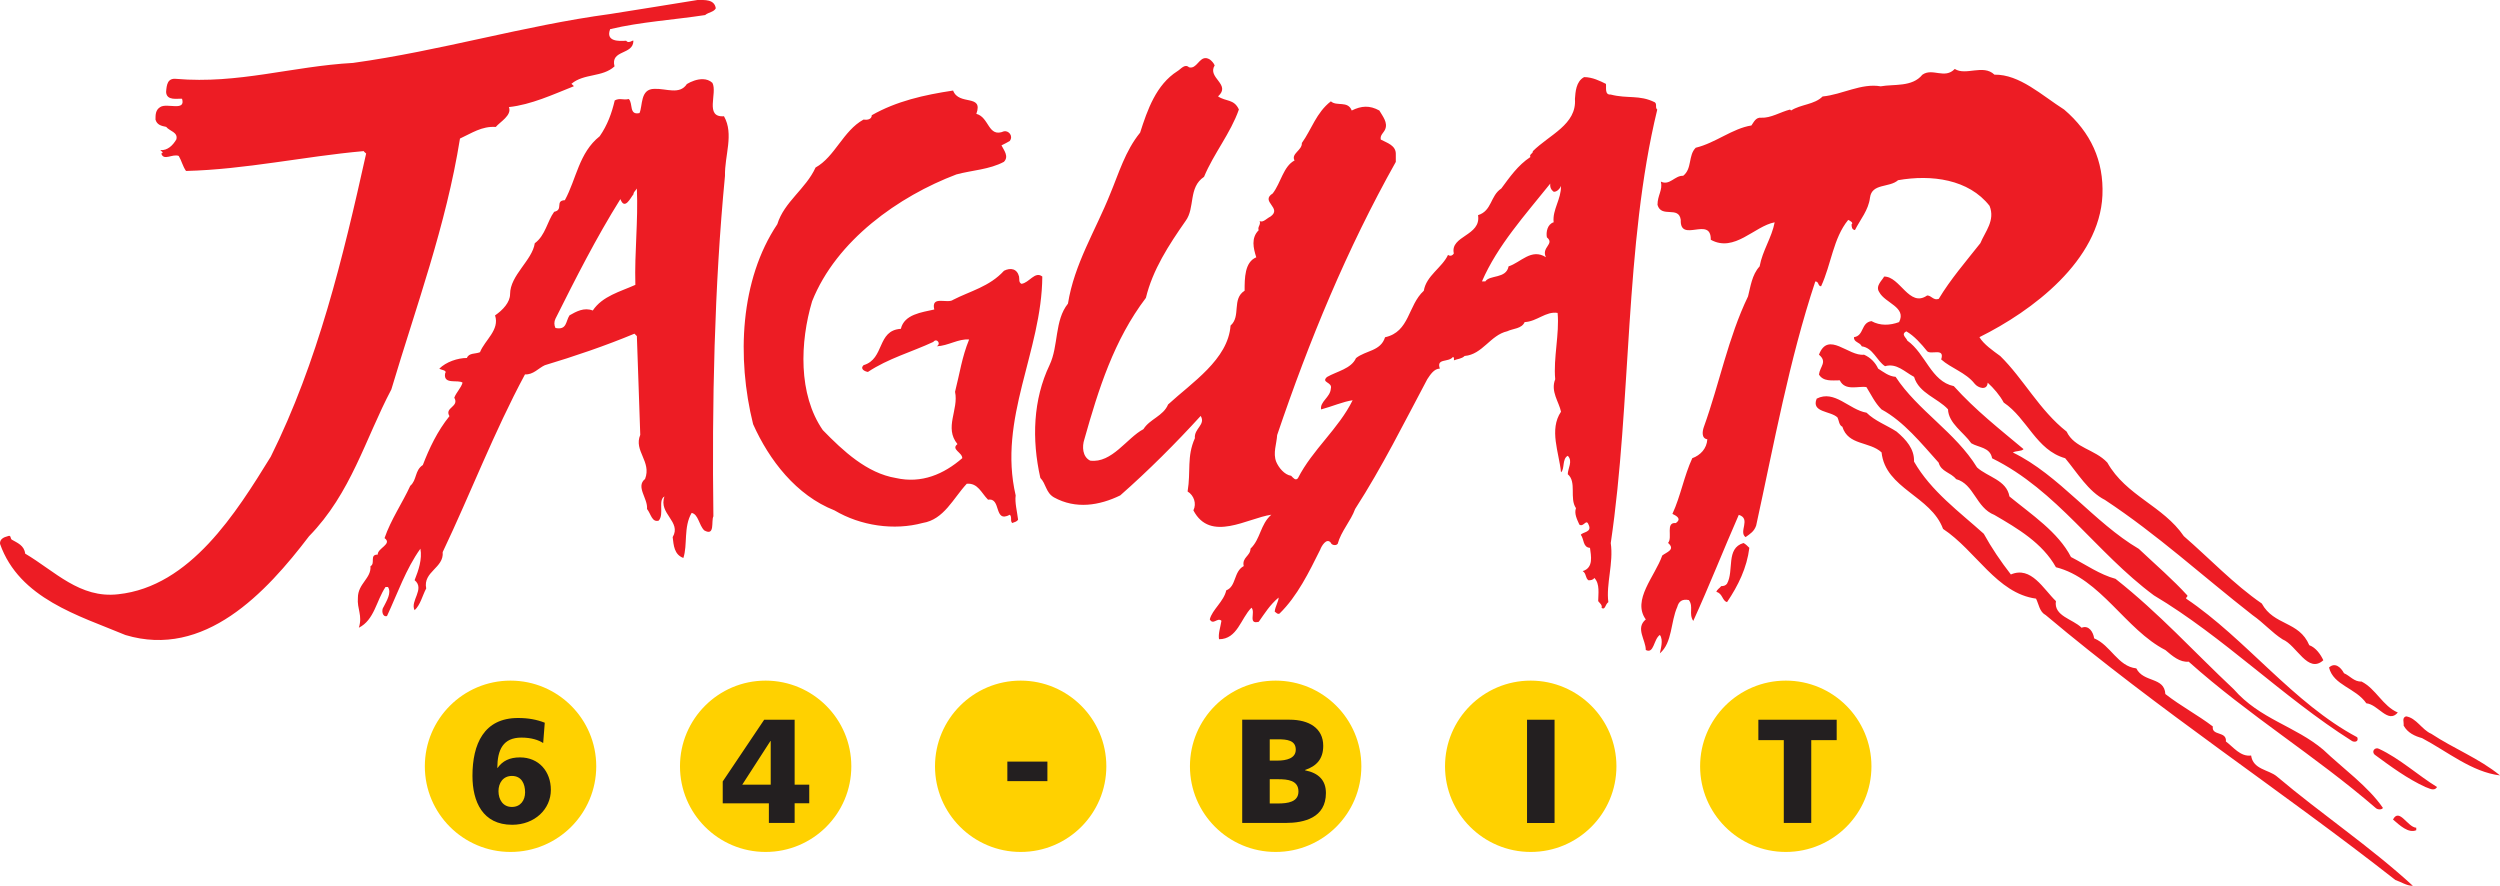 <?xml version="1.0" encoding="UTF-8" standalone="no"?>
<!-- Generator: Adobe Illustrator 25.4.1, SVG Export Plug-In . SVG Version: 6.00 Build 0)  -->

<svg
   version="1.1"
   id="Layer_1"
   x="0px"
   y="0px"
   viewBox="0 0 282.227 100"
   xml:space="preserve"
   sodipodi:docname="atarijaguar.svg"
   width="282.227"
   height="100"
   inkscape:version="1.2.1 (9c6d41e410, 2022-07-14)"
   xmlns:inkscape="http://www.inkscape.org/namespaces/inkscape"
   xmlns:sodipodi="http://sodipodi.sourceforge.net/DTD/sodipodi-0.dtd"
   xmlns="http://www.w3.org/2000/svg"
   xmlns:svg="http://www.w3.org/2000/svg"><defs
   id="defs12663">
	
	
	
	
	
	
	
	
	
	
	
	
	

		
		
		
		
		
		
	
			
			
		
			
			
		
			
			
		
			
			
		
			
			
		
			
			
		</defs><sodipodi:namedview
   id="namedview12661"
   pagecolor="#505050"
   bordercolor="#ffffff"
   borderopacity="1"
   inkscape:showpageshadow="0"
   inkscape:pageopacity="0"
   inkscape:pagecheckerboard="1"
   inkscape:deskcolor="#505050"
   showgrid="false"
   inkscape:zoom="3.2741677"
   inkscape:cx="154.23767"
   inkscape:cy="57.113751"
   inkscape:window-width="1920"
   inkscape:window-height="1017"
   inkscape:window-x="-8"
   inkscape:window-y="-8"
   inkscape:window-maximized="1"
   inkscape:current-layer="Layer_1" />
<style
   type="text/css"
   id="style12594">
	.st0{fill:#FFFFFF;}
	.st1{fill:#ED1C24;}
	.st2{fill-rule:evenodd;clip-rule:evenodd;fill:#FFD100;}
	.st3{fill:#231F20;}
	.st4{fill:url(#SVGID_1_);}
	.st5{opacity:0.72;fill:#18180E;enable-background:new    ;}
	.st6{fill:url(#SVGID_00000139999503050181526640000006316411528211525298_);}
	.st7{fill:url(#SVGID_00000038408531296680146030000013604426619573518227_);}
	.st8{fill:url(#SVGID_00000061460465423493487310000006258432085564047290_);}
	.st9{fill:url(#SVGID_00000051382471013327605410000003676598470649826493_);}
	.st10{fill:url(#SVGID_00000025411673964887378570000018313426949668215709_);}
	.st11{fill:url(#SVGID_00000013906915283660399170000002069194824521229451_);}
	.st12{fill:url(#SVGID_00000054229099294272549960000017094820318510564493_);}
	.st13{fill:url(#SVGID_00000025428450626697938410000017137614231495451806_);}
	.st14{fill:url(#SVGID_00000167354479581973252690000012010931207106406578_);}
</style>
<path
   id="path12618"
   style="stroke-width:0.074;fill:#ed1c24;fill-opacity:1"
   d="m 197.485,61.845 c -0.272,2.242 -1.257,4.264 -2.514,6.124 -0.544,-0.11 -0.493,-0.985 -1.206,-1.147 0.059,-0.272 0.382,-0.434 0.544,-0.654 0.272,0 0.493,-0.059 0.654,-0.272 0.823,-1.478 -0.162,-3.992 1.86,-4.595 0.221,0.103 0.441,0.323 0.662,0.544 m 16.622,-13.123 c 1.095,0.926 2.022,1.97 1.97,3.389 1.911,3.338 5.139,5.683 7.874,8.146 0.875,1.588 1.911,3.117 3.058,4.595 2.294,-0.985 3.661,1.639 5.087,3.007 -0.272,1.698 1.911,2.022 2.897,3.007 0.823,-0.331 1.316,0.493 1.419,1.198 1.86,0.765 2.676,3.169 4.757,3.389 0.823,1.639 3.169,0.934 3.279,2.897 1.75,1.367 3.72,2.404 5.359,3.661 -0.162,1.095 1.588,0.493 1.478,1.698 0.823,0.603 1.639,1.75 2.845,1.581 0.221,1.588 1.97,1.588 2.897,2.353 4.977,4.212 10.608,7.984 15.365,12.358 -0.713,0 -1.316,-0.441 -1.97,-0.654 -12.961,-10.167 -26.679,-19.136 -39.478,-29.907 -0.713,-0.382 -0.765,-1.198 -1.095,-1.86 -4.426,-0.603 -6.778,-5.411 -10.498,-7.874 -1.367,-3.72 -6.506,-4.536 -6.94,-8.638 -1.367,-1.257 -3.771,-0.765 -4.426,-2.897 -0.382,-0.162 -0.382,-0.713 -0.544,-1.037 -0.765,-0.765 -3.007,-0.544 -2.353,-2.132 2.022,-1.037 3.661,1.257 5.631,1.588 0.926,0.926 2.294,1.419 3.389,2.132 m -2.081,-7.109 c 0.603,0.382 1.206,0.875 1.97,0.926 2.463,3.771 6.778,6.286 9.19,10.226 1.206,1.095 3.338,1.419 3.661,3.279 2.463,2.022 5.521,4.043 6.947,6.837 1.698,0.875 3.227,1.97 5.029,2.463 4.977,3.933 8.748,8.146 13.343,12.461 2.955,3.389 6.94,4.154 10.116,6.837 2.183,2.081 5.087,4.154 6.727,6.565 -0.11,0.221 -0.603,0.221 -0.823,0 -6.837,-5.903 -14.321,-10.447 -21.107,-16.512 -0.985,0.11 -1.86,-0.654 -2.625,-1.309 -4.485,-2.294 -7.33,-8.094 -12.358,-9.351 -1.529,-2.735 -4.323,-4.374 -6.947,-5.903 -2.081,-0.816 -2.294,-3.499 -4.323,-4.043 -0.603,-0.765 -1.698,-0.823 -1.97,-1.86 -1.97,-2.191 -3.933,-4.646 -6.455,-6.014 -0.765,-0.765 -1.147,-1.639 -1.698,-2.514 -0.875,-0.162 -2.404,0.493 -3.007,-0.765 -0.875,0 -1.86,0.162 -2.353,-0.654 0.11,-0.926 0.985,-1.419 0,-2.242 1.037,-2.735 3.338,0.221 5.087,0 0.72,0.316 1.264,0.86 1.595,1.573 m 13.123,-33.185 c 2.845,-0.051 5.359,2.345 7.874,3.94 3.007,2.566 4.485,5.793 4.323,9.675 -0.331,7.381 -7.925,13.064 -13.887,16.019 0.493,0.816 1.529,1.529 2.353,2.132 2.625,2.573 4.426,6.124 7.491,8.528 0.875,1.86 3.169,1.97 4.595,3.499 2.132,3.771 6.286,4.867 8.638,8.307 2.845,2.463 5.69,5.47 8.8,7.602 1.367,2.514 4.212,1.97 5.359,4.705 0.765,0.272 1.309,1.095 1.588,1.698 -1.75,1.581 -3.007,-1.698 -4.595,-2.353 -1.206,-0.765 -2.132,-1.86 -3.389,-2.735 -5.742,-4.485 -10.719,-9.079 -16.674,-13.012 -1.86,-0.934 -3.117,-3.066 -4.485,-4.705 -3.279,-0.926 -4.264,-4.485 -6.94,-6.286 -0.434,-0.823 -1.147,-1.639 -1.809,-2.242 -0.051,0.934 -1.095,0.603 -1.478,0.11 -0.985,-1.257 -2.676,-1.75 -3.771,-2.735 0.441,-1.367 -1.147,-0.493 -1.581,-0.926 -0.654,-0.816 -1.478,-1.75 -2.353,-2.242 -0.654,0.331 0,0.713 0.11,1.044 2.081,1.478 2.676,4.595 5.249,5.139 2.463,2.735 5.198,4.867 7.874,7.109 -0.221,0.272 -0.823,0.162 -1.206,0.382 5.198,2.514 9.182,7.925 14.218,10.88 1.911,1.801 3.882,3.499 5.47,5.249 0.11,0.162 -0.221,0.221 -0.11,0.382 6.727,4.536 12.086,11.807 19.298,15.637 0.221,0.544 -0.382,0.603 -0.654,0.382 -7.763,-4.918 -14.431,-11.704 -22.305,-16.402 -6.565,-4.867 -10.932,-11.866 -18.262,-15.475 -0.221,-1.257 -1.529,-1.198 -2.353,-1.698 -0.823,-1.206 -2.573,-2.242 -2.625,-3.83 -1.147,-1.257 -3.279,-1.801 -3.83,-3.661 -1.037,-0.544 -1.97,-1.588 -3.279,-1.206 -0.926,-0.603 -1.367,-2.081 -2.625,-2.242 -0.221,-0.493 -0.934,-0.441 -0.875,-1.037 1.147,-0.162 0.765,-1.639 1.97,-1.809 0.985,0.544 2.081,0.493 3.117,0.11 0.875,-1.698 -1.588,-2.132 -2.242,-3.389 -0.493,-0.713 0.434,-1.419 0.544,-1.75 1.801,-0.051 2.845,3.551 4.867,2.132 0.493,0 0.706,0.603 1.309,0.382 1.309,-2.183 3.058,-4.212 4.698,-6.286 0.544,-1.316 1.698,-2.566 1.037,-4.212 -2.353,-3.007 -6.558,-3.558 -10.329,-2.897 -0.985,0.875 -2.955,0.323 -3.169,1.97 -0.169,1.419 -1.095,2.463 -1.698,3.661 -0.331,-0.051 -0.382,-0.323 -0.382,-0.654 0.272,-0.162 -0.221,-0.434 -0.382,-0.493 -1.698,2.081 -1.911,5.029 -3.058,7.491 -0.382,0 -0.221,-0.544 -0.654,-0.544 -2.955,8.91 -4.646,18.262 -6.675,27.554 -0.221,0.654 -0.654,0.926 -1.198,1.309 -0.823,-0.603 0.654,-2.081 -0.765,-2.514 -1.75,3.992 -3.338,8.035 -5.139,11.976 -0.544,-0.823 0.059,-1.588 -0.493,-2.353 -0.765,-0.162 -1.147,0.162 -1.309,0.765 -0.765,1.698 -0.544,4.043 -1.97,5.249 0.059,-0.382 0.441,-1.529 0,-2.081 -0.713,0.493 -0.654,2.183 -1.588,1.698 0,-1.147 -1.198,-2.463 0,-3.448 -1.581,-2.191 1.037,-4.867 1.86,-7.219 0.493,-0.382 1.529,-0.654 0.654,-1.419 0.544,-0.603 -0.331,-2.353 0.875,-2.242 0.706,-0.493 0.051,-0.823 -0.382,-1.037 0.934,-2.022 1.309,-4.264 2.242,-6.286 0.926,-0.331 1.639,-1.095 1.698,-2.132 -0.713,-0.11 -0.544,-0.985 -0.382,-1.419 1.75,-4.867 2.735,-10.064 4.977,-14.711 0.272,-1.037 0.434,-2.455 1.309,-3.389 0.331,-1.809 1.367,-3.227 1.698,-4.977 -2.294,0.434 -4.536,3.448 -7.212,1.97 0.051,-2.735 -3.499,0.434 -3.389,-2.242 -0.221,-1.639 -2.191,-0.162 -2.625,-1.698 0,-1.095 0.603,-1.639 0.382,-2.625 0.985,0.493 1.581,-0.713 2.514,-0.654 1.037,-0.816 0.544,-2.294 1.419,-3.169 2.242,-0.544 4.154,-2.183 6.286,-2.514 0.272,-0.382 0.493,-0.934 1.095,-0.875 1.095,0.059 2.183,-0.654 3.279,-0.926 0,0.051 0.059,0.051 0.11,0.11 1.095,-0.706 2.625,-0.654 3.551,-1.581 2.242,-0.221 4.374,-1.529 6.558,-1.147 1.478,-0.272 3.558,0.11 4.705,-1.309 1.147,-0.816 2.514,0.544 3.661,-0.654 1.242,0.801 3.213,-0.566 4.47,0.64 M 79.352,8.939 c -0.651,-0.017 -1.34,0.262 -1.809,0.547 -0.816,1.257 -2.346,0.486 -3.662,0.545 -1.639,0 -1.307,1.911 -1.689,2.734 -1.206,0.272 -0.714,-1.095 -1.207,-1.588 -0.662,0.162 -0.985,-0.161 -1.588,0.162 -0.331,1.419 -0.822,2.786 -1.697,4.043 -2.345,1.86 -2.625,4.815 -3.934,7.219 -1.154,0.051 -0.11,1.088 -1.205,1.309 -0.772,1.037 -0.986,2.676 -2.191,3.551 -0.272,1.919 -2.787,3.61 -2.787,5.742 0,0.926 -0.822,1.801 -1.697,2.404 0.544,1.639 -1.155,2.785 -1.699,4.152 -0.493,0.221 -1.256,0.051 -1.477,0.654 -1.037,0 -2.353,0.442 -3.117,1.207 0.213,0.162 0.926,0.161 0.654,0.543 -0.221,1.309 1.478,0.655 1.971,1.037 -0.169,0.603 -0.713,1.094 -0.934,1.697 0.603,1.044 -1.148,1.097 -0.545,2.082 -1.367,1.691 -2.293,3.66 -3.006,5.52 -0.926,0.595 -0.655,1.691 -1.42,2.346 -0.875,1.911 -2.191,3.824 -2.904,5.904 0.934,0.662 -0.822,1.146 -0.764,1.859 -0.985,0 -0.221,0.986 -0.824,1.316 0.11,1.367 -1.418,1.963 -1.418,3.551 -0.11,1.309 0.543,1.962 0.109,3.389 1.75,-0.875 1.971,-3.057 3.008,-4.594 h 0.279 c 0.434,0.654 -0.169,1.588 -0.492,2.242 -0.272,0.323 -0.163,1.197 0.381,1.035 1.198,-2.573 2.132,-5.308 3.771,-7.602 0.221,1.198 -0.221,2.455 -0.654,3.551 1.206,0.985 -0.544,2.354 0,3.391 0.654,-0.595 0.875,-1.634 1.309,-2.457 -0.382,-1.919 2.023,-2.3 1.861,-4.102 3.169,-6.668 5.792,-13.556 9.291,-20.062 0.934,0.059 1.529,-0.714 2.242,-1.037 3.279,-0.985 6.838,-2.191 10.117,-3.559 l 0.271,0.273 c 0.11,3.389 0.273,7.601 0.383,11.152 -0.765,1.809 1.308,3.006 0.543,4.977 -1.088,0.875 0.331,2.19 0.221,3.389 0.441,0.551 0.552,1.537 1.316,1.316 0.654,-0.713 -0.11,-2.301 0.654,-2.734 -0.713,1.97 1.962,2.844 0.926,4.594 0.11,0.934 0.17,1.971 1.207,2.354 0.493,-1.478 -6.5e-5,-3.5 0.934,-5.088 0.765,0.162 0.815,1.368 1.418,1.971 1.257,0.713 0.765,-1.044 1.037,-1.588 C 80.366,45.716 80.638,32.32 81.844,19.852 81.792,17.55 82.879,15.147 81.732,13.125 79.498,13.287 81.027,10.5 80.424,9.354 80.118,9.067 79.742,8.95 79.352,8.939 Z M 71.896,21.279 c 0.162,3.713 -0.273,7.159 -0.17,10.879 -1.691,0.765 -3.711,1.257 -4.807,2.896 -0.985,-0.382 -1.86,0.111 -2.625,0.545 -0.441,0.662 -0.279,1.698 -1.588,1.426 -0.162,-0.331 -0.162,-0.712 0,-1.043 2.301,-4.595 4.595,-9.132 7.33,-13.506 0.493,1.316 1.146,-0.161 1.477,-0.543 0,-0.272 0.273,-0.434 0.383,-0.654 z M 80.807,0.936 C 80.586,1.37 79.991,1.37 79.601,1.701 76.05,2.245 72.33,2.466 68.882,3.289 c -0.544,1.419 0.985,1.367 1.801,1.309 0.272,0.382 0.765,-0.11 0.823,0 0,1.639 -2.625,0.985 -2.132,2.897 -1.367,1.257 -3.448,0.765 -4.867,1.97 0.11,0.11 0.221,0.162 0.272,0.272 -2.353,0.934 -4.808,2.081 -7.33,2.353 0.382,0.926 -1.037,1.698 -1.478,2.242 -1.581,-0.11 -2.735,0.713 -4.043,1.309 -1.573,9.844 -4.962,18.975 -7.749,28.326 -2.948,5.58 -4.536,11.704 -9.292,16.571 C 30.022,66.932 23.082,74.372 14.164,71.689 8.915,69.498 2.188,67.587 0.005,61.404 -0.054,60.86 0.439,60.639 0.88,60.529 1.262,60.367 1.152,60.75 1.313,60.911 c 0.654,0.382 1.419,0.654 1.529,1.588 3.338,1.97 6.175,5.087 10.498,4.587 8.146,-0.867 13.343,-9.234 17.225,-15.527 5.301,-10.66 8.146,-22.415 10.77,-34.229 -0.11,-0.11 -0.221,-0.162 -0.272,-0.272 -6.778,0.603 -13.343,2.073 -20.063,2.242 -0.382,-0.544 -0.493,-1.147 -0.823,-1.698 -0.713,-0.272 -1.698,0.603 -1.97,-0.272 0.382,-0.11 -0.059,-0.272 -0.11,-0.382 0.823,0.059 1.419,-0.544 1.809,-1.206 0.221,-0.823 -0.765,-0.934 -1.147,-1.419 -0.544,-0.11 -1.037,-0.221 -1.206,-0.823 0,-0.544 0,-1.095 0.544,-1.419 0.765,-0.493 2.897,0.544 2.455,-0.934 -0.493,-0.051 -1.75,0.272 -1.801,-0.765 0.059,-0.823 0.162,-1.588 1.147,-1.478 6.999,0.603 13.064,-1.419 19.952,-1.801 9.895,-1.367 19.298,-4.212 29.032,-5.521 3.286,-0.537 6.565,-1.029 9.851,-1.581 0.816,0 1.911,-0.103 2.073,0.934 M 136.193,6.566 c -0.824,-0.125 -1.101,1.269 -1.963,1.031 -0.485,-0.441 -0.926,0.213 -1.309,0.434 -2.404,1.529 -3.388,4.366 -4.211,6.939 -1.691,2.081 -2.406,4.595 -3.391,6.947 -1.639,4.102 -4.043,7.873 -4.756,12.357 -1.536,1.911 -1.043,4.758 -2.08,6.941 -1.853,3.882 -2.022,8.366 -1.037,12.74 0.654,0.662 0.603,1.645 1.529,2.189 2.463,1.367 5.14,0.928 7.492,-0.219 3.176,-2.794 6.292,-5.912 9.078,-8.971 0.603,0.985 -0.765,1.42 -0.654,2.516 -0.934,2.081 -0.44,3.72 -0.822,6.014 0.713,0.434 1.037,1.366 0.654,2.131 1.911,3.661 6.115,0.874 8.799,0.492 -1.257,1.095 -1.205,2.737 -2.352,3.832 0,0.823 -0.986,0.984 -0.766,1.969 -1.147,0.603 -0.824,2.303 -1.971,2.736 -0.272,1.257 -1.587,2.182 -1.859,3.277 0.382,0.706 0.875,-0.272 1.316,0.162 -0.11,0.713 -0.382,1.477 -0.271,2.08 2.073,0 2.454,-2.351 3.66,-3.557 0.493,0.493 -0.433,1.911 0.824,1.588 0.654,-0.926 1.257,-1.913 2.242,-2.736 0,0.441 -0.383,0.985 -0.441,1.588 0.162,0.11 0.322,0.331 0.543,0.221 2.022,-1.97 3.339,-4.704 4.596,-7.219 0.11,-0.331 0.713,-1.418 1.205,-0.764 0.051,0.221 0.545,0.381 0.766,0.109 0.382,-1.419 1.476,-2.566 1.969,-3.934 3.066,-4.757 5.522,-9.727 8.146,-14.652 0.323,-0.485 0.766,-1.197 1.42,-1.197 -0.434,-1.206 0.984,-0.662 1.477,-1.316 0.162,0.051 0.111,0.273 0.111,0.383 0.39,-0.162 0.874,-0.161 1.205,-0.492 2.022,-0.162 2.897,-2.353 4.809,-2.787 0.662,-0.323 1.638,-0.273 1.969,-1.037 1.367,-0.051 2.405,-1.256 3.721,-1.035 0.221,2.353 -0.492,5.086 -0.271,7.49 -0.551,1.367 0.434,2.567 0.654,3.662 -1.367,2.022 -0.221,4.594 0,6.836 0.434,-0.331 0.109,-1.529 0.764,-1.859 0.603,0.603 0,1.426 0,2.08 1.037,0.875 0.161,2.735 0.926,3.83 -0.221,0.603 0.111,1.258 0.383,1.861 0.493,0.323 0.765,-0.713 1.037,0 0.434,0.875 -0.654,0.816 -0.875,1.146 0.382,0.493 0.214,1.418 1.037,1.477 0.11,0.875 0.433,2.243 -0.824,2.625 0.434,0.272 0.272,0.765 0.654,1.037 0.272,0 0.544,-0.051 0.654,-0.271 0.662,0.654 0.441,1.858 0.441,2.623 0.162,0.221 0.493,0.435 0.383,0.766 0.434,0.272 0.381,-0.382 0.764,-0.654 -0.272,-2.022 0.602,-4.426 0.271,-6.668 2.353,-15.909 1.53,-33.627 5.25,-48.934 -0.272,-0.221 5.3e-4,-0.602 -0.271,-0.822 -1.75,-0.875 -3.067,-0.382 -4.979,-0.875 -0.706,0.051 -0.484,-0.771 -0.543,-1.205 -0.662,-0.331 -1.537,-0.766 -2.463,-0.766 -0.926,0.493 -0.978,1.698 -1.037,2.463 0.221,2.897 -2.896,4.044 -4.756,5.904 0.051,0.272 -0.441,0.331 -0.271,0.654 -1.426,0.934 -2.353,2.3 -3.287,3.557 -1.257,0.823 -1.037,2.515 -2.625,3.008 0.382,2.353 -3.175,2.301 -2.734,4.322 -0.162,0.272 -0.434,0.331 -0.654,0.162 -0.654,1.426 -2.462,2.353 -2.734,4.051 -1.801,1.639 -1.589,4.645 -4.375,5.248 -0.493,1.588 -2.184,1.479 -3.279,2.354 -0.544,1.206 -2.13,1.479 -3.277,2.133 -0.713,0.662 0.654,0.55 0.434,1.314 -0.059,0.978 -1.257,1.471 -1.096,2.346 1.206,-0.323 2.463,-0.875 3.559,-1.037 -1.581,3.22 -4.536,5.573 -6.176,8.801 -0.272,0.331 -0.545,-0.051 -0.766,-0.271 -0.765,-0.11 -1.417,-0.934 -1.689,-1.588 -0.382,-0.985 0.051,-2.023 0.109,-3.008 3.61,-10.667 7.873,-20.996 13.395,-30.84 v -0.824 c 0.051,-1.044 -0.984,-1.315 -1.697,-1.697 -0.11,-0.493 0.33,-0.764 0.492,-1.146 0.331,-0.765 -0.272,-1.479 -0.654,-2.133 -1.095,-0.603 -2.022,-0.544 -3.117,0 -0.441,-1.147 -1.699,-0.434 -2.354,-1.037 -1.639,1.257 -2.182,3.176 -3.277,4.705 0.051,0.823 -1.258,1.206 -0.824,1.971 -1.264,0.662 -1.537,2.515 -2.463,3.721 -1.478,0.926 1.147,1.638 -0.271,2.623 -0.382,0.169 -0.823,0.715 -1.205,0.494 0.162,0.434 -0.273,0.653 -0.111,1.035 -0.875,0.875 -0.602,2.022 -0.271,3.059 -1.316,0.544 -1.316,2.353 -1.316,3.771 -1.478,0.926 -0.382,2.897 -1.588,3.934 -0.272,3.823 -4.375,6.447 -7.051,8.91 -0.544,1.309 -2.072,1.64 -2.785,2.787 -1.86,0.978 -3.551,3.874 -6.014,3.551 -0.875,-0.434 -0.926,-1.588 -0.654,-2.404 1.588,-5.639 3.338,-11.212 6.947,-15.969 0.765,-3.169 2.573,-5.955 4.484,-8.689 1.095,-1.478 0.279,-3.771 2.08,-4.977 1.088,-2.625 3,-4.926 3.934,-7.602 -0.551,-1.206 -1.479,-0.876 -2.354,-1.479 1.529,-1.367 -1.256,-2.079 -0.381,-3.498 -0.11,-0.272 -0.324,-0.493 -0.537,-0.662 -0.143,-0.089 -0.273,-0.138 -0.391,-0.156 z m 38.818,14.16 c -0.051,0.434 0.109,0.714 0.381,0.92 0.39,0.051 0.765,-0.434 0.824,-0.654 0.051,1.478 -0.986,2.683 -0.824,4.102 -0.706,0.221 -0.874,1.096 -0.764,1.699 0.926,0.765 -0.655,1.095 -0.111,2.242 -1.639,-1.044 -2.844,0.601 -4.211,1.035 -0.272,1.426 -2.132,0.935 -2.625,1.699 h -0.383 c 1.75,-4.043 4.868,-7.492 7.713,-11.043 z m -64.791,-7.873 c 1.478,0.382 1.309,2.735 3.117,1.97 0.493,-0.11 1.095,0.493 0.654,1.095 -0.272,0.162 -0.603,0.331 -0.934,0.493 0.272,0.544 0.875,1.257 0.272,1.86 -1.639,0.875 -3.551,0.934 -5.359,1.419 -6.506,2.463 -13.556,7.44 -16.291,14.321 -1.367,4.595 -1.588,10.498 1.206,14.542 2.294,2.353 4.977,4.867 8.256,5.411 2.897,0.654 5.411,-0.434 7.491,-2.242 0,-0.654 -1.309,-0.985 -0.544,-1.588 -1.529,-1.86 0.162,-3.882 -0.272,-5.903 0.544,-2.132 0.765,-3.882 1.588,-5.903 -1.206,-0.11 -2.353,0.713 -3.661,0.765 0.544,-0.272 0,-0.985 -0.382,-0.493 -2.463,1.147 -5.087,1.86 -7.381,3.389 -0.331,-0.051 -0.934,-0.323 -0.493,-0.765 2.411,-0.706 1.478,-3.933 4.212,-4.102 0.382,-1.639 2.353,-1.86 3.771,-2.183 -0.382,-1.639 1.478,-0.603 2.132,-1.095 1.911,-0.985 4.102,-1.478 5.742,-3.279 0.765,-0.382 1.478,-0.221 1.698,0.654 0.059,0.323 -0.059,0.654 0.272,0.823 0.875,-0.11 1.529,-1.478 2.353,-0.823 -0.059,8.476 -5.029,16.019 -3.007,24.709 -0.11,0.816 0.162,1.801 0.272,2.735 -0.169,0.272 -0.441,0.272 -0.654,0.382 -0.272,-0.221 0,-0.654 -0.272,-0.934 -1.86,0.985 -0.934,-1.97 -2.463,-1.698 -0.765,-0.765 -1.147,-1.911 -2.404,-1.801 -1.529,1.639 -2.573,4.043 -4.977,4.426 -3.227,0.875 -6.999,0.331 -9.954,-1.419 -4.323,-1.698 -7.381,-5.683 -9.19,-9.734 -1.86,-7.491 -1.478,-16.291 2.735,-22.577 0.765,-2.514 3.227,-3.992 4.315,-6.396 2.183,-1.206 3.117,-4.154 5.411,-5.411 0.382,0.059 0.934,0 0.934,-0.493 2.786,-1.588 5.903,-2.294 9.182,-2.786 0.662,1.757 3.448,0.338 2.625,2.632 m 162.552,80.868 c -0.875,0.382 -1.86,-0.544 -2.625,-1.206 0.713,-1.367 1.639,0.875 2.625,0.926 v 0.279 m 2.345,-4.874 c -0.331,0.544 -0.926,0.11 -1.309,0 -2.022,-0.926 -3.882,-2.294 -5.742,-3.661 -0.382,-0.382 0.059,-0.875 0.493,-0.654 2.353,1.095 4.426,3.007 6.558,4.315 m -0.654,-6.014 c 2.573,1.698 5.411,2.786 7.763,4.705 -3.169,-0.382 -5.903,-2.676 -8.8,-4.212 -0.816,-0.221 -1.639,-0.603 -2.081,-1.419 0.059,-0.382 -0.221,-0.875 0.272,-1.037 1.154,0.162 1.808,1.529 2.845,1.963 m -9.844,-6.83 c 0.654,0.272 1.147,0.985 1.97,0.934 1.639,0.823 2.404,2.786 4.102,3.499 -1.095,1.316 -2.242,-0.934 -3.551,-1.037 -1.206,-1.75 -3.72,-2.022 -4.213,-4.043 0.654,-0.61 1.309,-0.066 1.691,0.647" /><path
   id="path12650"
   style="stroke-width:0.074;fill:#ffd100;fill-opacity:1"
   d="m 211.269,86.51 c 0,5.337 -4.33,9.667 -9.667,9.667 -5.337,0 -9.675,-4.33 -9.675,-9.667 0,-5.337 4.33,-9.675 9.675,-9.675 5.345,0 9.667,4.337 9.667,9.675 m -28.789,0 c 0,5.337 -4.33,9.667 -9.675,9.667 -5.337,0 -9.675,-4.33 -9.675,-9.667 0,-5.337 4.33,-9.675 9.675,-9.675 5.337,0.007 9.675,4.337 9.675,9.675 m -28.796,0 c 0,5.337 -4.33,9.667 -9.675,9.667 -5.337,0 -9.675,-4.33 -9.675,-9.667 0,-5.337 4.33,-9.675 9.675,-9.675 5.345,0.007 9.675,4.337 9.675,9.675 m -28.789,0 c 0,5.337 -4.33,9.667 -9.667,9.667 -5.337,0 -9.675,-4.33 -9.675,-9.667 0,-5.337 4.33,-9.675 9.675,-9.675 5.337,0.007 9.667,4.337 9.667,9.675 m -28.789,0 c 0,5.337 -4.33,9.667 -9.675,9.667 -5.337,0 -9.667,-4.33 -9.667,-9.667 0,-5.337 4.33,-9.675 9.667,-9.675 5.345,0.007 9.675,4.337 9.675,9.675 m -28.796,0 c 0,5.337 -4.33,9.667 -9.675,9.667 -5.337,0 -9.675,-4.33 -9.675,-9.667 0,-5.337 4.33,-9.675 9.675,-9.675 5.345,0.007 9.675,4.337 9.675,9.675" /><path
   id="polygon12652"
   style="fill:#231f20"
   class="st3"
   transform="matrix(0.074,0,0,0.074,-0.003,0.003)"
   d="m 2721.3,1255.4 h 41.9 V 1129.1 H 2802 V 1098 h -119.5 v 31.1 h 38.8 z M 2329.6,1098 H 2371.6 v 157.5 h -42 z M 1937.1,1127.8 h 12.2 c 14,0 27.5,1.4 27.5,15.8 0,13.3 -14.2,16.7 -28,16.7 h -11.7 z m 0,60.9 h 12.9 c 14.4,0 30.9,1.6 30.9,18.7 0,16 -16,18.3 -31.4,18.3 H 1937.1 Z m -42,66.7 H 1961.4 c 28.2,0 61.4,-7.9 61.4,-45.6 0,-19.2 -10.8,-30.5 -31.8,-34.7 v -0.5 c 17.6,-5.9 27.7,-16.9 27.7,-36.8 0,-27.1 -21.9,-39.9 -51.2,-39.9 h -72.4 z M 1536.8,1161.8 h 61.1 V 1191.6 h -61.1 z M 1175.7,1197 h -43.3 l 42.9,-66.5 h 0.5 v 66.5 z m -2.7,58.4 h 39.3 v -30 h 22.3 V 1197 h -22.3 v -99 h -46.5 l -63.2,94.1 v 33.4 h 70.4 z m -412.5,-48.5 c 0,-12.2 6.8,-23.2 20.5,-23.2 14.7,0 20.1,12 20.1,25 0,12.2 -7,22.3 -20.1,22.3 -13.6,0.101 -20.5,-11.2 -20.5,-24.1 z M 831.1,1102.5 c -12,-4.7 -24.8,-7.2 -40.8,-7.2 -52.1,0 -69.5,39.9 -69.5,88.2 0,39.5 15.6,74.7 60.5,74.7 34.7,0 59.1,-24.1 59.1,-53.2 0,-28.2 -18.3,-49.6 -47.1,-49.6 -15.8,0 -26.6,5.4 -34.1,16 h -0.5 c 0.2,-27.7 8.8,-46.2 36.8,-46.2 15.3,0 26.4,3.8 33.2,8.3 z" />
</svg>
